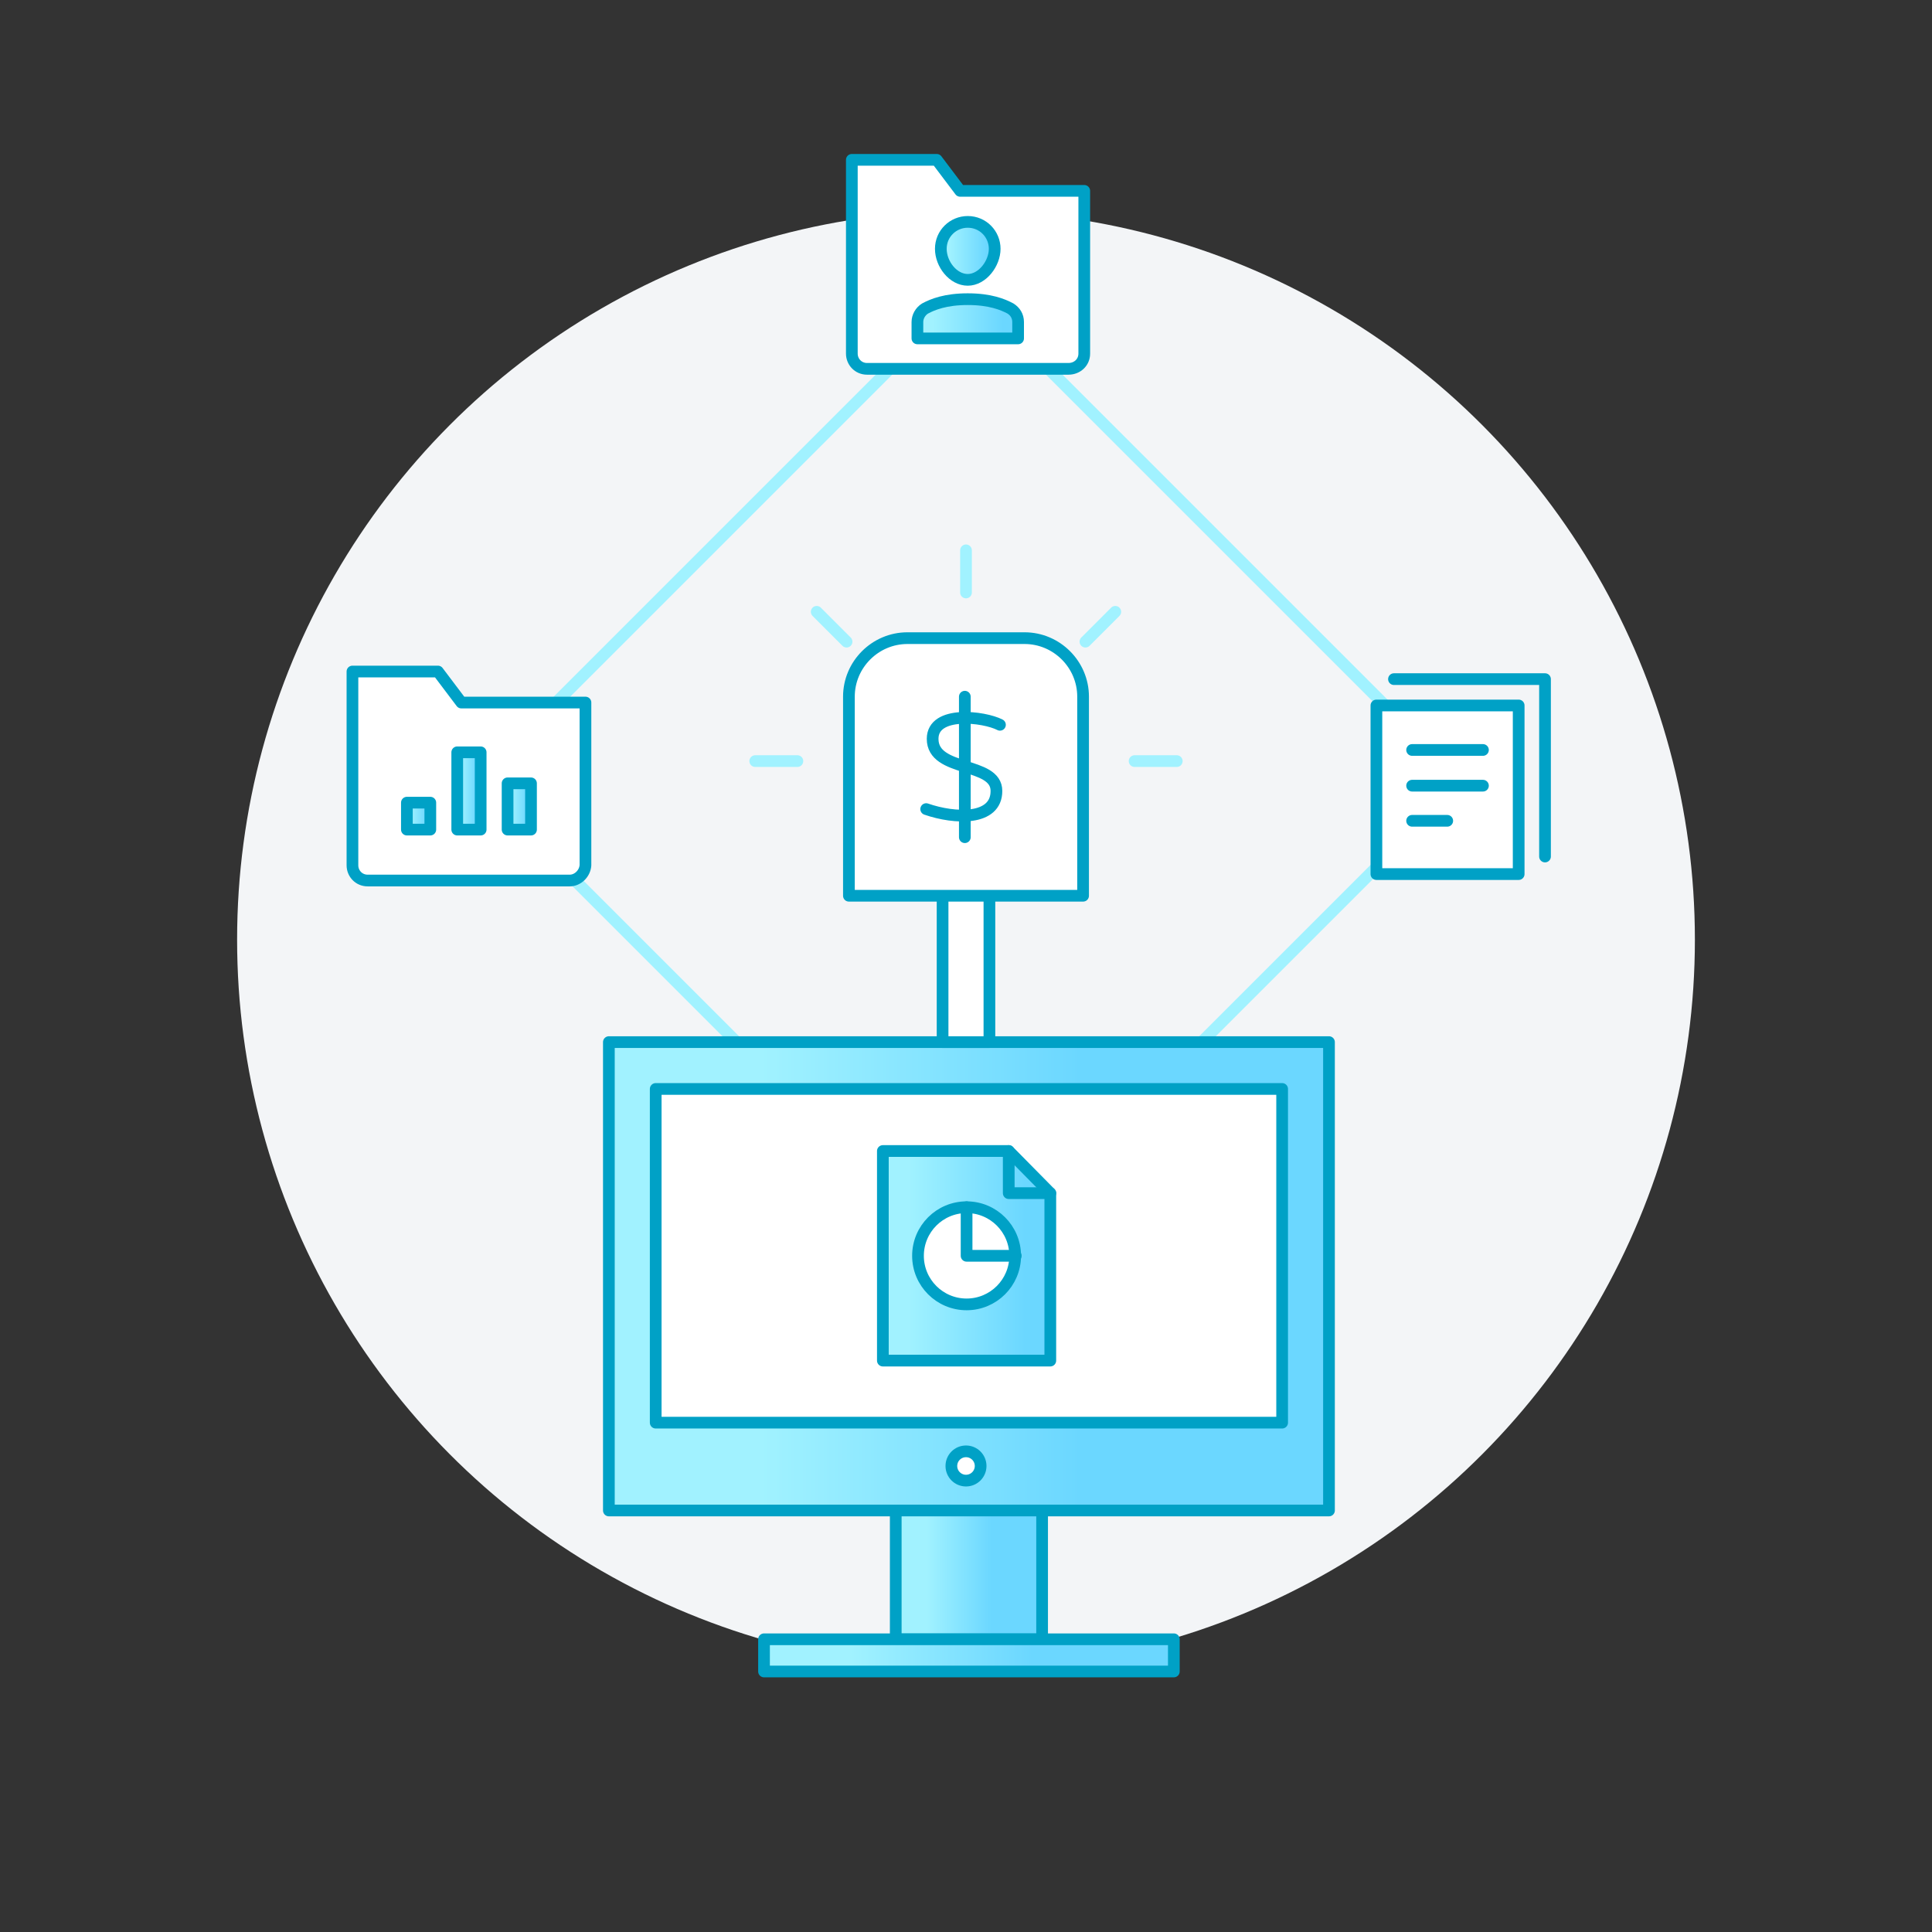 <?xml version="1.0" encoding="utf-8"?>
<!-- Generator: Adobe Illustrator 19.0.0, SVG Export Plug-In . SVG Version: 6.00 Build 0)  -->
<svg version="1.1" id="Layer_1" xmlns="http://www.w3.org/2000/svg" xmlns:xlink="http://www.w3.org/1999/xlink" x="0px" y="0px"
	 viewBox="0 0 330 330" style="enable-background:new 0 0 330 330;" xml:space="preserve">
<rect x="0" y="0" width="330" height="330" fill="#333333" stroke="none"/>
<style type="text/css">
	.st0{fill:#F3F5F7;}
	.st1{fill:none;stroke:#A1F2FF;stroke-width:2;stroke-linecap:round;stroke-linejoin:round;stroke-miterlimit:10;}
	.st2{fill:#FFFFFF;stroke:#00A1C6;stroke-width:2;stroke-linecap:round;stroke-linejoin:round;stroke-miterlimit:10;}
	.st3{fill:url(#SVGID_1_);stroke:#00A1C6;stroke-width:2;stroke-linecap:round;stroke-linejoin:round;stroke-miterlimit:10;}
	.st4{fill:url(#SVGID_2_);stroke:#00A1C6;stroke-width:2;stroke-linecap:round;stroke-linejoin:round;stroke-miterlimit:10;}
	.st5{fill:url(#SVGID_3_);stroke:#00A1C6;stroke-width:2;stroke-linecap:round;stroke-linejoin:round;stroke-miterlimit:10;}
	.st6{fill:url(#SVGID_4_);stroke:#00A1C6;stroke-width:2;stroke-linecap:round;stroke-linejoin:round;stroke-miterlimit:10;}
	.st7{fill:url(#SVGID_5_);stroke:#00A1C6;stroke-width:2;stroke-linecap:round;stroke-linejoin:round;stroke-miterlimit:10;}
	.st8{fill:none;stroke:#00A1C6;stroke-width:2;stroke-linecap:round;stroke-linejoin:round;stroke-miterlimit:10;}
	.st9{fill:url(#SVGID_6_);stroke:#00A1C6;stroke-width:2;stroke-linecap:round;stroke-linejoin:round;stroke-miterlimit:10;}
	.st10{fill:url(#SVGID_7_);stroke:#00A1C6;stroke-width:2;stroke-linecap:round;stroke-linejoin:round;stroke-miterlimit:10;}
	.st11{fill:url(#SVGID_8_);stroke:#00A1C6;stroke-width:2;stroke-linecap:round;stroke-linejoin:round;stroke-miterlimit:10;}
	.st12{fill:url(#SVGID_9_);stroke:#00A1C6;stroke-width:2;stroke-linecap:round;stroke-linejoin:round;stroke-miterlimit:10;}
</style>
<circle id="Background" class="st0" cx="165" cy="160.5" r="124.5"/>
<rect id="FilesPath" x="106" y="74.1" transform="matrix(0.707 0.707 -0.707 0.707 142.982 -77.88)" class="st1" width="119" height="119"/>
<g id="Item-1">
	<path class="st2" d="M182.5,63h-34.4c-1.5,0-2.6-1.2-2.6-2.6V27.3H160l4,5.3h21.2v27.8C185.2,61.9,184,63,182.5,63z"/>
	<linearGradient id="SVGID_1_" gradientUnits="userSpaceOnUse" x1="156.709" y1="54.444" x2="173.914" y2="54.444">
		<stop  offset="0.15" style="stop-color:#A1F2FF"/>
		<stop  offset="0.85" style="stop-color:#6BD7FF"/>
	</linearGradient>
	<path class="st3" d="M173.9,57.8h-17.2V55c0-0.9,0.5-1.8,1.3-2.3c1.3-0.7,3.5-1.6,7.3-1.6s6,0.9,7.3,1.6c0.8,0.5,1.3,1.3,1.3,2.3
		V57.8z"/>
	<linearGradient id="SVGID_2_" gradientUnits="userSpaceOnUse" x1="160.68" y1="42.864" x2="169.944" y2="42.864">
		<stop  offset="0.15" style="stop-color:#A1F2FF"/>
		<stop  offset="0.85" style="stop-color:#6BD7FF"/>
	</linearGradient>
	<path class="st4" d="M160.7,42.5c0-2.6,2.1-4.6,4.6-4.6c2.6,0,4.6,2.1,4.6,4.6s-2.1,5.3-4.6,5.3S160.7,45.1,160.7,42.5z"/>
</g>
<g id="Item-4">
	<path class="st2" d="M97.3,150.4H62.8c-1.5,0-2.6-1.2-2.6-2.6v-33.1h14.6l4,5.3h21.2v27.8C99.9,149.2,98.7,150.4,97.3,150.4z"/>
	<linearGradient id="SVGID_3_" gradientUnits="userSpaceOnUse" x1="78.069" y1="135.158" x2="82.039" y2="135.158">
		<stop  offset="0.15" style="stop-color:#A1F2FF"/>
		<stop  offset="0.85" style="stop-color:#6BD7FF"/>
	</linearGradient>
	<rect x="78.1" y="128.5" class="st5" width="4" height="13.2"/>
	<linearGradient id="SVGID_4_" gradientUnits="userSpaceOnUse" x1="69.467" y1="139.459" x2="73.437" y2="139.459">
		<stop  offset="0.15" style="stop-color:#A1F2FF"/>
		<stop  offset="0.85" style="stop-color:#6BD7FF"/>
	</linearGradient>
	<rect x="69.5" y="137.1" class="st6" width="4" height="4.6"/>
	<linearGradient id="SVGID_5_" gradientUnits="userSpaceOnUse" x1="86.671" y1="137.805" x2="90.642" y2="137.805">
		<stop  offset="0.15" style="stop-color:#A1F2FF"/>
		<stop  offset="0.85" style="stop-color:#6BD7FF"/>
	</linearGradient>
	<rect x="86.7" y="133.8" class="st7" width="4" height="7.9"/>
</g>
<g id="Item-2">
	<rect x="235.1" y="120.5" class="st2" width="24.3" height="28.8"/>
	<polyline class="st8" points="238.1,116 263.9,116 263.9,146.3 	"/>
	<line class="st2" x1="241.2" y1="128.1" x2="253.3" y2="128.1"/>
	<line class="st2" x1="241.2" y1="134.2" x2="253.3" y2="134.2"/>
	<line class="st2" x1="241.2" y1="140.2" x2="247.2" y2="140.2"/>
</g>
<g id="Monitor">
	<linearGradient id="SVGID_6_" gradientUnits="userSpaceOnUse" x1="104" y1="218" x2="227" y2="218">
		<stop  offset="0.212" style="stop-color:#A1F2FF"/>
		<stop  offset="0.655" style="stop-color:#6BD7FF"/>
	</linearGradient>
	<rect x="104" y="178" class="st9" width="123" height="80"/>
	<linearGradient id="SVGID_7_" gradientUnits="userSpaceOnUse" x1="153" y1="269" x2="178" y2="269">
		<stop  offset="0.212" style="stop-color:#A1F2FF"/>
		<stop  offset="0.655" style="stop-color:#6BD7FF"/>
	</linearGradient>
	<rect x="153" y="258" class="st10" width="25" height="22"/>
	<linearGradient id="SVGID_8_" gradientUnits="userSpaceOnUse" x1="130.5" y1="282.75" x2="200.5" y2="282.75">
		<stop  offset="0.212" style="stop-color:#A1F2FF"/>
		<stop  offset="0.655" style="stop-color:#6BD7FF"/>
	</linearGradient>
	<rect x="130.5" y="280" class="st11" width="70" height="5.5"/>
	<rect x="112" y="186" class="st2" width="107" height="57"/>
	<circle class="st2" cx="165" cy="250.4" r="2.5"/>
</g>
<g id="Item-3">
	<linearGradient id="SVGID_9_" gradientUnits="userSpaceOnUse" x1="150.838" y1="214.511" x2="179.424" y2="214.511">
		<stop  offset="0.15" style="stop-color:#A1F2FF"/>
		<stop  offset="0.85" style="stop-color:#6BD7FF"/>
	</linearGradient>
	<polygon class="st12" points="172.3,196.6 150.8,196.6 150.8,232.4 179.4,232.4 179.4,203.8 	"/>
	<polyline class="st8" points="172.3,196.6 172.3,203.8 179.4,203.8 	"/>
	<circle class="st2" cx="165.1" cy="214.5" r="8.3"/>
	<polyline class="st8" points="165.1,206.2 165.1,214.5 173.5,214.5 	"/>
</g>
<g id="PriceTag">
	<rect x="161" y="146" class="st2" width="8" height="32"/>
	<path class="st2" d="M175,109h-20c-5.5,0-10,4.5-10,10v34h40v-34C185,113.5,180.5,109,175,109z"/>
	<g>
		<line class="st8" x1="164.8" y1="119" x2="164.8" y2="143"/>
		<path class="st8" d="M170.8,123.8c-2.7-1.4-11.5-2.5-11.5,2.4c0,5.8,10.9,3.8,10.9,8.9s-7.1,4.8-12,3.1"/>
	</g>
</g>
<g id="Sparks">
	<line class="st1" x1="129" y1="130" x2="136.2" y2="130"/>
	<line class="st1" x1="139.5" y1="104.5" x2="144.6" y2="109.6"/>
	<line class="st1" x1="165" y1="94" x2="165" y2="101.2"/>
	<line class="st1" x1="190.5" y1="104.5" x2="185.4" y2="109.6"/>
	<line class="st1" x1="201" y1="130" x2="193.8" y2="130"/>
</g>
</svg>
